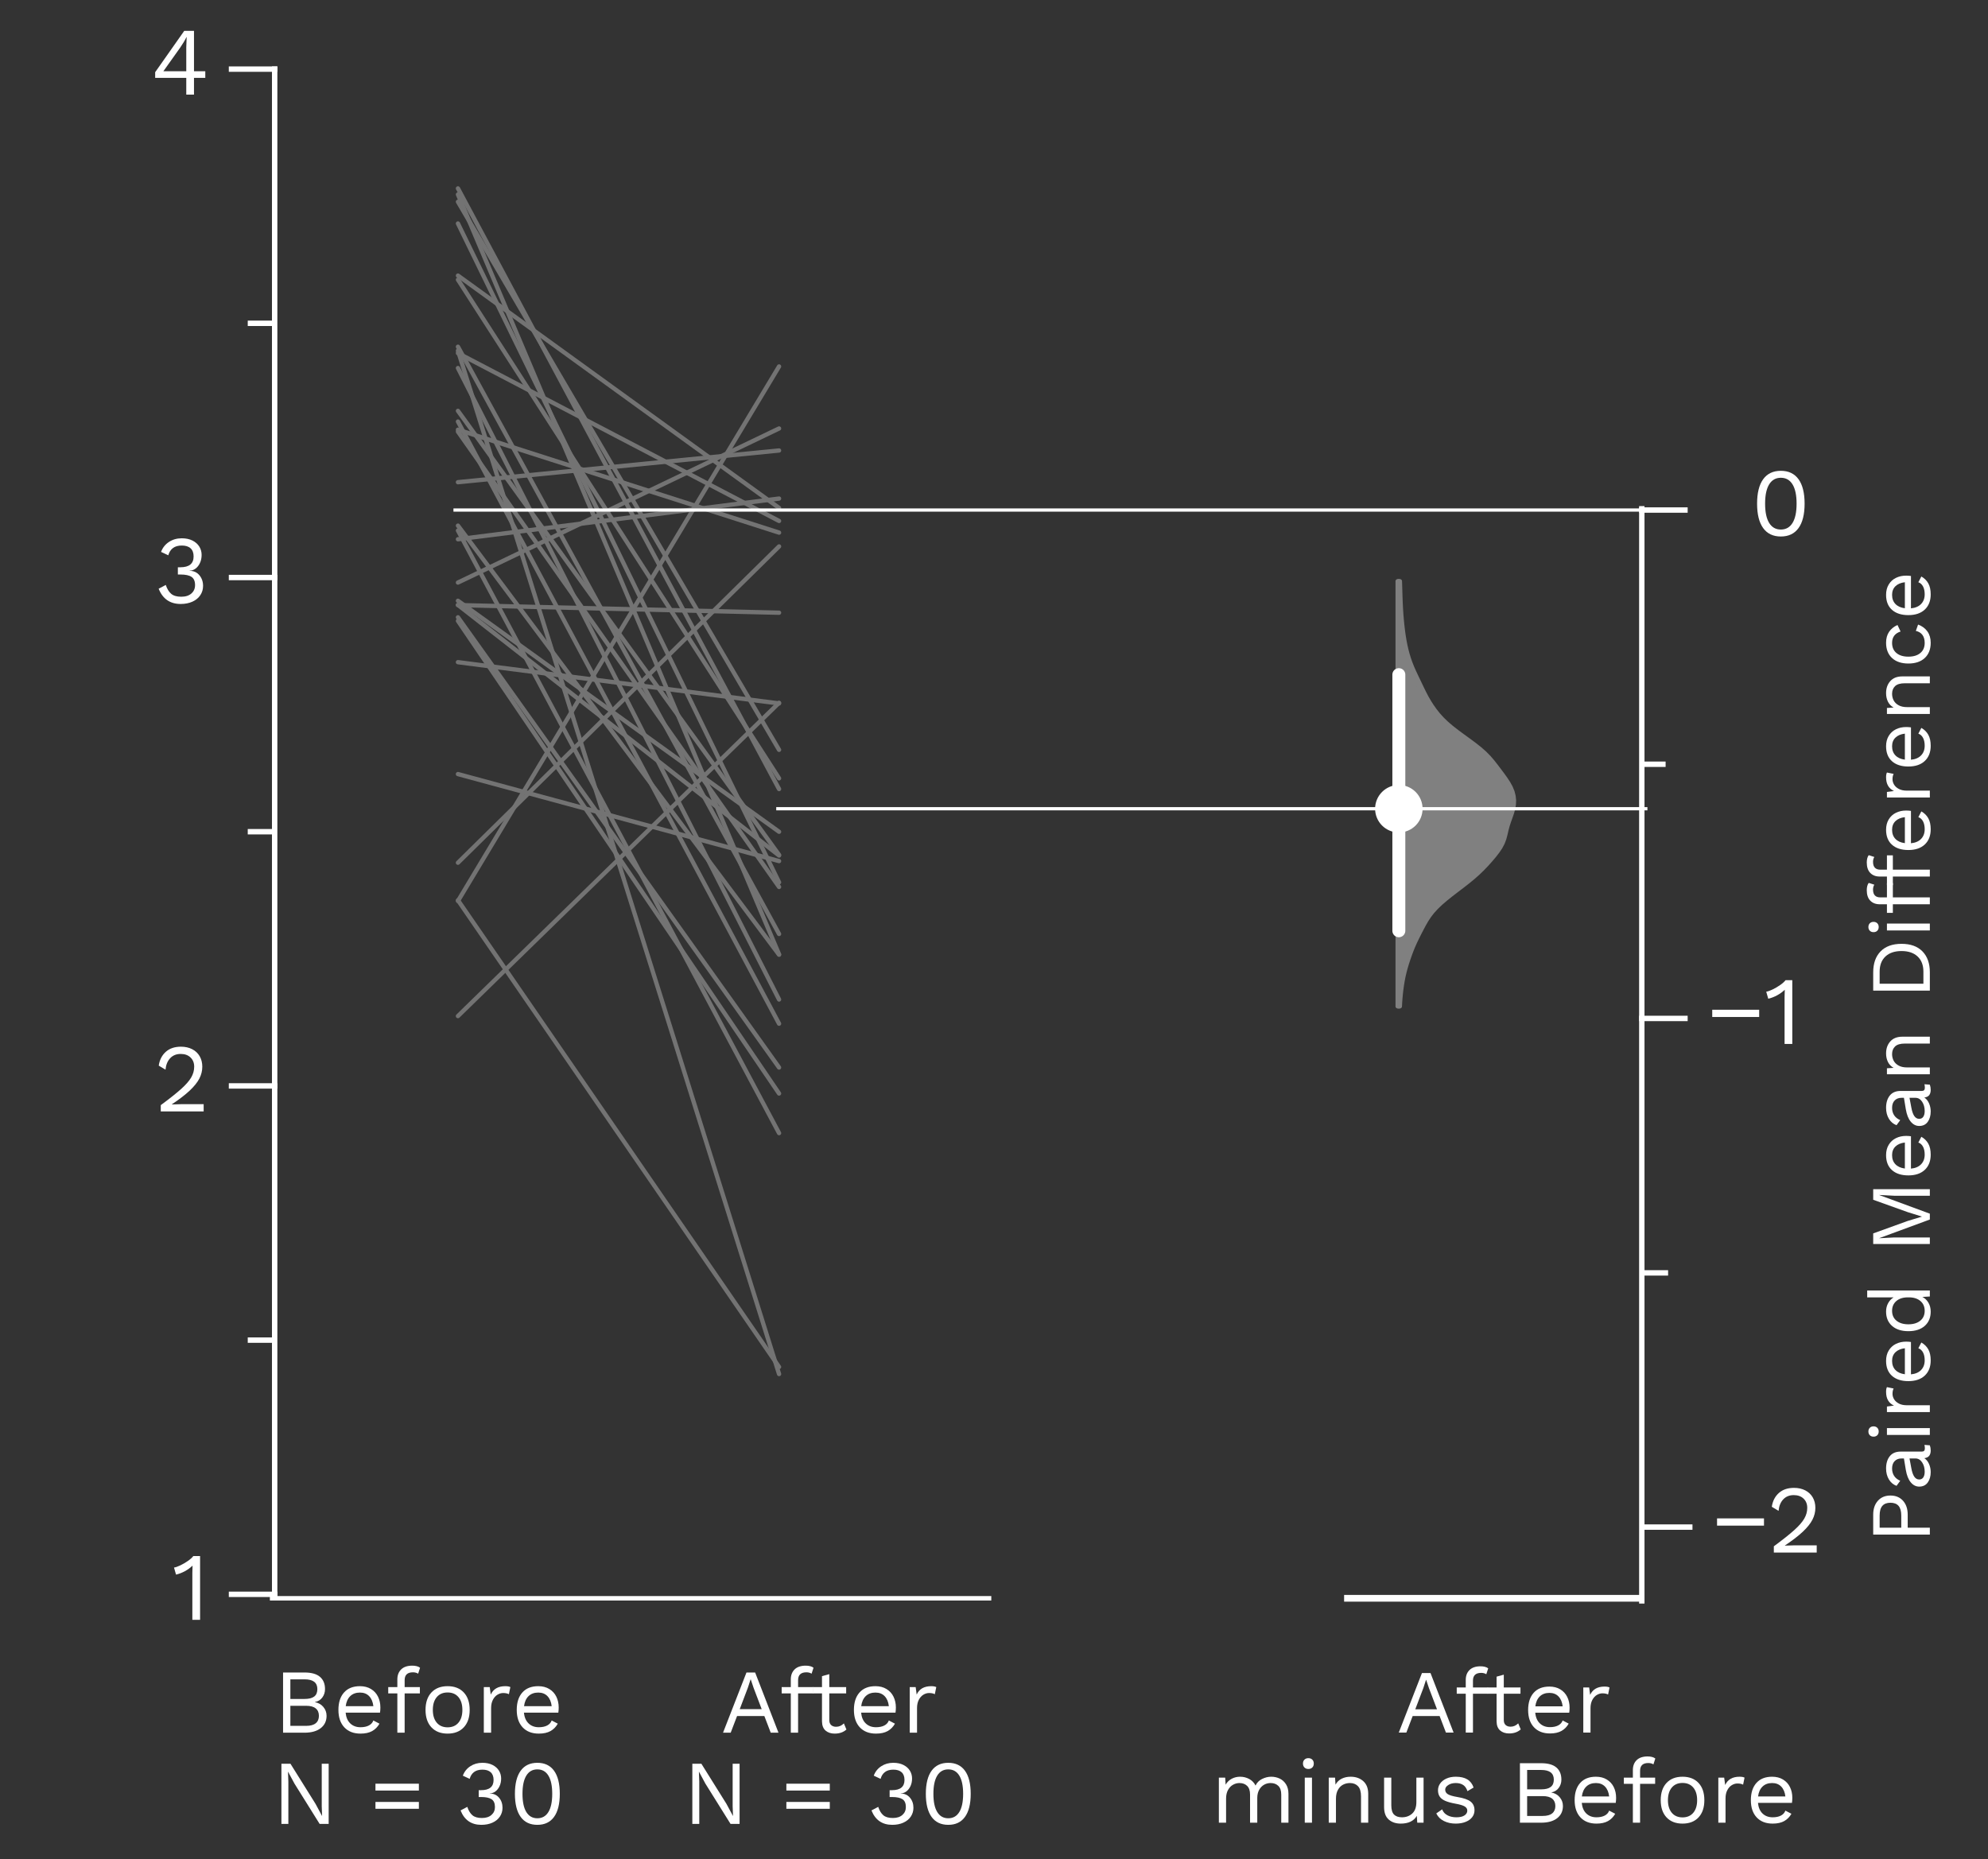 <?xml version="1.0" encoding="UTF-8" standalone="no"?>
<!DOCTYPE svg PUBLIC "-//W3C//DTD SVG 1.1//EN" "http://www.w3.org/Graphics/SVG/1.1/DTD/svg11.dtd">
<svg width="100%" height="100%" viewBox="0 0 386 361" version="1.1" xmlns="http://www.w3.org/2000/svg" xmlns:xlink="http://www.w3.org/1999/xlink" xml:space="preserve" xmlns:serif="http://www.serif.com/" style="fill-rule:evenodd;clip-rule:evenodd;stroke-linecap:square;">
    <rect x="0" y="0" width="386" height="361" fill="#333333" stroke="none"/>
    <g id="Artboard1" transform="matrix(1,0,0,0.813,-9.111,-0.681)">
        <rect x="9.111" y="0.838" width="385.107" height="443.578" style="fill:none;"/>
        <g id="paired" transform="matrix(0.838,0,0,1.031,55.448,-0.388)">
            <g id="swarm-x-axis" serif:id="swarm x axis" transform="matrix(1,0,0,1,-39.383,5.852)">
                <g id="text_2" transform="matrix(1,-1.11022e-16,0,1,151.762,396.746)">
                    <path d="M9.426,-3.867L3.107,-3.867L1.628,0L-0.147,0L5.284,-13.948L7.292,-13.948L12.702,0L10.905,0L9.426,-3.867ZM8.813,-5.452L6.932,-10.398L6.277,-12.342L6.235,-12.342L5.622,-10.461L3.72,-5.452L8.813,-5.452Z" style="fill:white;fill-rule:nonzero;"/>
                    <path d="M17.245,-10.567L20.775,-10.567L20.775,-9.109L17.245,-9.109L17.245,0L15.555,0L15.555,-9.109L13.441,-9.109L13.441,-10.567L15.555,-10.567L15.555,-12.342C15.555,-13.314 15.851,-14.089 16.442,-14.667C17.034,-15.244 17.894,-15.533 19.021,-15.533C19.401,-15.533 19.75,-15.491 20.067,-15.406C20.384,-15.322 20.634,-15.202 20.817,-15.047L20.373,-13.673C20.035,-13.885 19.634,-13.99 19.169,-13.99C17.886,-13.99 17.245,-13.385 17.245,-12.173L17.245,-10.567Z" style="fill:white;fill-rule:nonzero;"/>
                    <path d="M28.446,-0.74C27.742,-0.106 26.833,0.211 25.72,0.211C24.861,0.211 24.16,-0.021 23.617,-0.486C23.075,-0.951 22.797,-1.663 22.782,-2.621L22.782,-9.109L20.669,-9.109L20.669,-10.567L22.782,-10.567L22.782,-13.103L24.473,-13.568L24.473,-10.567L28.383,-10.567L28.383,-9.109L24.473,-9.109L24.473,-2.916C24.473,-2.409 24.618,-2.025 24.906,-1.765C25.195,-1.504 25.579,-1.374 26.058,-1.374C26.734,-1.374 27.333,-1.634 27.854,-2.156L28.446,-0.74Z" style="fill:white;fill-rule:nonzero;"/>
                    <path d="M39.901,-5.833C39.901,-5.438 39.872,-5.044 39.816,-4.649L31.849,-4.649C31.947,-3.579 32.303,-2.747 32.916,-2.156C33.529,-1.564 34.321,-1.268 35.293,-1.268C36.068,-1.268 36.713,-1.402 37.227,-1.67C37.741,-1.937 38.09,-2.325 38.273,-2.832L39.689,-2.092C39.267,-1.345 38.703,-0.775 37.999,-0.38C37.294,0.014 36.392,0.211 35.293,0.211C33.701,0.211 32.451,-0.275 31.542,-1.247C30.634,-2.219 30.179,-3.565 30.179,-5.283C30.179,-7.002 30.612,-8.348 31.479,-9.32C32.345,-10.292 33.575,-10.778 35.167,-10.778C36.153,-10.778 37.005,-10.56 37.724,-10.123C38.442,-9.686 38.985,-9.094 39.351,-8.348C39.717,-7.601 39.901,-6.763 39.901,-5.833ZM35.167,-9.299C34.237,-9.299 33.487,-9.024 32.916,-8.475C32.345,-7.925 31.997,-7.15 31.87,-6.15L38.273,-6.15C38.161,-7.136 37.837,-7.907 37.301,-8.464C36.766,-9.02 36.054,-9.299 35.167,-9.299Z" style="fill:white;fill-rule:nonzero;"/>
                    <path d="M48.1,-10.778C48.608,-10.778 48.995,-10.708 49.263,-10.567L48.925,-8.918C48.586,-9.101 48.143,-9.193 47.593,-9.193C47.142,-9.193 46.702,-9.063 46.272,-8.802C45.843,-8.541 45.49,-8.147 45.216,-7.619C44.941,-7.09 44.804,-6.453 44.804,-5.706L44.804,0L43.113,0L43.113,-10.567L44.487,-10.567L44.719,-8.834C45.311,-10.13 46.438,-10.778 48.1,-10.778Z" style="fill:white;fill-rule:nonzero;"/>
                    <path d="M3.688,21.133L1.596,21.133L-4.237,11.792L-5.716,9.045L-5.737,9.045L-5.653,11.285L-5.653,21.133L-7.259,21.133L-7.259,7.185L-5.167,7.185L0.645,16.484L2.146,19.274L2.167,19.274L2.082,17.034L2.082,7.185L3.688,7.185L3.688,21.133Z" style="fill:white;fill-rule:nonzero;"/>
                    <path d="M24.589,13.399L14.53,13.399L14.53,11.814L24.589,11.814L24.589,13.399ZM24.589,17.625L14.53,17.625L14.53,16.04L24.589,16.04L24.589,17.625Z" style="fill:white;fill-rule:nonzero;"/>
                    <path d="M39.298,6.974C40.214,6.974 40.999,7.14 41.655,7.471C42.31,7.802 42.806,8.242 43.145,8.792C43.483,9.341 43.652,9.947 43.652,10.609C43.652,11.257 43.532,11.842 43.292,12.363C43.053,12.884 42.732,13.296 42.331,13.599C41.929,13.902 41.496,14.054 41.031,14.054L41.031,14.096C41.919,14.096 42.63,14.417 43.166,15.058C43.701,15.699 43.969,16.477 43.969,17.393C43.969,18.14 43.768,18.816 43.366,19.422C42.965,20.027 42.391,20.499 41.644,20.838C40.897,21.176 40.038,21.345 39.066,21.345C36.741,21.345 35.135,20.232 34.247,18.006L35.811,17.182C36.093,18.041 36.484,18.686 36.984,19.115C37.484,19.545 38.22,19.76 39.193,19.76C40.137,19.76 40.876,19.524 41.412,19.052C41.947,18.58 42.215,17.971 42.215,17.224C42.215,16.364 41.958,15.762 41.443,15.417C40.929,15.072 40.115,14.899 39.002,14.899L38.453,14.899L38.453,13.314L39.002,13.314C40.933,13.314 41.898,12.525 41.898,10.947C41.898,10.158 41.676,9.563 41.232,9.161C40.788,8.76 40.151,8.559 39.319,8.559C38.502,8.559 37.851,8.746 37.365,9.119C36.878,9.492 36.544,10.017 36.361,10.694L34.776,9.954C35.114,9.038 35.688,8.313 36.498,7.777C37.308,7.242 38.242,6.974 39.298,6.974Z" style="fill:white;fill-rule:nonzero;"/>
                    <path d="M52.042,21.345C50.351,21.345 49.062,20.732 48.174,19.506C47.287,18.28 46.843,16.498 46.843,14.159C46.843,11.821 47.287,10.038 48.174,8.813C49.062,7.587 50.351,6.974 52.042,6.974C53.732,6.974 55.022,7.587 55.909,8.813C56.797,10.038 57.241,11.821 57.241,14.159C57.241,16.498 56.797,18.28 55.909,19.506C55.022,20.732 53.732,21.345 52.042,21.345ZM52.042,19.823C53.155,19.823 54.007,19.341 54.599,18.376C55.191,17.41 55.486,16.005 55.486,14.159C55.486,12.314 55.191,10.908 54.599,9.943C54.007,8.978 53.155,8.496 52.042,8.496C50.929,8.496 50.076,8.978 49.485,9.943C48.893,10.908 48.597,12.314 48.597,14.159C48.597,16.005 48.893,17.41 49.485,18.376C50.076,19.341 50.929,19.823 52.042,19.823Z" style="fill:white;fill-rule:nonzero;"/>
                </g>
                <g id="text_1" transform="matrix(1,-1.11022e-16,0,1,56.782,396.746)">
                    <path d="M-7.108,-13.948L-2.142,-13.948C-0.536,-13.948 0.659,-13.613 1.44,-12.944C2.222,-12.275 2.613,-11.328 2.613,-10.102C2.613,-9.369 2.406,-8.721 1.99,-8.158C1.574,-7.594 1,-7.242 0.268,-7.101L0.268,-7.08C1.085,-6.925 1.74,-6.551 2.233,-5.96C2.726,-5.368 2.973,-4.685 2.973,-3.91C2.973,-2.712 2.522,-1.761 1.62,-1.057C0.718,-0.352 -0.543,0 -2.163,0L-7.108,0L-7.108,-13.948ZM-2.121,-7.819C-1.12,-7.819 -0.377,-8.006 0.109,-8.379C0.595,-8.753 0.838,-9.327 0.838,-10.102C0.838,-11.609 -0.148,-12.363 -2.121,-12.363L-5.417,-12.363L-5.417,-7.819L-2.121,-7.819ZM-1.761,-1.585C-0.775,-1.585 -0.035,-1.786 0.458,-2.187C0.951,-2.589 1.197,-3.163 1.197,-3.91C1.197,-4.656 0.951,-5.231 0.458,-5.632C-0.035,-6.034 -0.775,-6.234 -1.761,-6.234L-5.417,-6.234L-5.417,-1.585L-1.761,-1.585Z" style="fill:white;fill-rule:nonzero;"/>
                    <path d="M15.441,-5.833C15.441,-5.438 15.413,-5.044 15.357,-4.649L7.39,-4.649C7.488,-3.579 7.844,-2.747 8.457,-2.156C9.07,-1.564 9.862,-1.268 10.834,-1.268C11.609,-1.268 12.254,-1.402 12.768,-1.67C13.282,-1.937 13.631,-2.325 13.814,-2.832L15.23,-2.092C14.807,-1.345 14.244,-0.775 13.539,-0.38C12.835,0.014 11.933,0.211 10.834,0.211C9.242,0.211 7.992,-0.275 7.083,-1.247C6.174,-2.219 5.72,-3.565 5.72,-5.283C5.72,-7.002 6.153,-8.348 7.02,-9.32C7.886,-10.292 9.115,-10.778 10.707,-10.778C11.694,-10.778 12.546,-10.56 13.265,-10.123C13.983,-9.686 14.526,-9.094 14.892,-8.348C15.258,-7.601 15.441,-6.763 15.441,-5.833ZM10.707,-9.299C9.778,-9.299 9.027,-9.024 8.457,-8.475C7.886,-7.925 7.537,-7.15 7.411,-6.15L13.814,-6.15C13.701,-7.136 13.377,-7.907 12.842,-8.464C12.307,-9.02 11.595,-9.299 10.707,-9.299Z" style="fill:white;fill-rule:nonzero;"/>
                    <path d="M21.063,-10.567L24.592,-10.567L24.592,-9.109L21.063,-9.109L21.063,0L19.372,0L19.372,-9.109L17.259,-9.109L17.259,-10.567L19.372,-10.567L19.372,-12.342C19.372,-13.314 19.668,-14.089 20.26,-14.667C20.852,-15.244 21.711,-15.533 22.838,-15.533C23.219,-15.533 23.567,-15.491 23.884,-15.406C24.201,-15.322 24.451,-15.202 24.634,-15.047L24.191,-13.673C23.853,-13.885 23.451,-13.99 22.986,-13.99C21.704,-13.99 21.063,-13.385 21.063,-12.173L21.063,-10.567Z" style="fill:white;fill-rule:nonzero;"/>
                    <path d="M31.017,-10.778C32.609,-10.778 33.859,-10.292 34.768,-9.32C35.677,-8.348 36.131,-7.002 36.131,-5.283C36.131,-3.565 35.677,-2.219 34.768,-1.247C33.859,-0.275 32.609,0.211 31.017,0.211C29.425,0.211 28.174,-0.275 27.266,-1.247C26.357,-2.219 25.902,-3.565 25.902,-5.283C25.902,-7.002 26.357,-8.348 27.266,-9.32C28.174,-10.292 29.425,-10.778 31.017,-10.778ZM31.017,-9.32C29.946,-9.32 29.108,-8.961 28.502,-8.242C27.896,-7.524 27.593,-6.537 27.593,-5.283C27.593,-4.029 27.896,-3.043 28.502,-2.325C29.108,-1.606 29.946,-1.247 31.017,-1.247C32.088,-1.247 32.926,-1.606 33.532,-2.325C34.137,-3.043 34.44,-4.029 34.44,-5.283C34.44,-6.537 34.137,-7.524 33.532,-8.242C32.926,-8.961 32.088,-9.32 31.017,-9.32Z" style="fill:white;fill-rule:nonzero;"/>
                    <path d="M44.394,-10.778C44.901,-10.778 45.289,-10.708 45.557,-10.567L45.218,-8.918C44.88,-9.101 44.437,-9.193 43.887,-9.193C43.436,-9.193 42.996,-9.063 42.566,-8.802C42.136,-8.541 41.784,-8.147 41.51,-7.619C41.235,-7.09 41.097,-6.453 41.097,-5.706L41.097,0L39.407,0L39.407,-10.567L40.78,-10.567L41.013,-8.834C41.605,-10.13 42.732,-10.778 44.394,-10.778Z" style="fill:white;fill-rule:nonzero;"/>
                    <path d="M56.757,-5.833C56.757,-5.438 56.729,-5.044 56.673,-4.649L48.705,-4.649C48.804,-3.579 49.16,-2.747 49.773,-2.156C50.386,-1.564 51.178,-1.268 52.15,-1.268C52.925,-1.268 53.57,-1.402 54.084,-1.67C54.598,-1.937 54.947,-2.325 55.13,-2.832L56.546,-2.092C56.123,-1.345 55.56,-0.775 54.855,-0.38C54.151,0.014 53.249,0.211 52.15,0.211C50.558,0.211 49.308,-0.275 48.399,-1.247C47.49,-2.219 47.036,-3.565 47.036,-5.283C47.036,-7.002 47.469,-8.348 48.336,-9.32C49.202,-10.292 50.431,-10.778 52.023,-10.778C53.01,-10.778 53.862,-10.56 54.581,-10.123C55.299,-9.686 55.842,-9.094 56.208,-8.348C56.574,-7.601 56.757,-6.763 56.757,-5.833ZM52.023,-9.299C51.094,-9.299 50.343,-9.024 49.773,-8.475C49.202,-7.925 48.853,-7.15 48.727,-6.15L55.13,-6.15C55.017,-7.136 54.693,-7.907 54.158,-8.464C53.623,-9.02 52.911,-9.299 52.023,-9.299Z" style="fill:white;fill-rule:nonzero;"/>
                    <path d="M3.459,21.133L1.366,21.133L-4.466,11.792L-5.946,9.045L-5.967,9.045L-5.882,11.285L-5.882,21.133L-7.488,21.133L-7.488,7.185L-5.396,7.185L0.415,16.484L1.916,19.274L1.937,19.274L1.853,17.034L1.853,7.185L3.459,7.185L3.459,21.133Z" style="fill:white;fill-rule:nonzero;"/>
                    <path d="M24.36,13.399L14.3,13.399L14.3,11.814L24.36,11.814L24.36,13.399ZM24.36,17.625L14.3,17.625L14.3,16.04L24.36,16.04L24.36,17.625Z" style="fill:white;fill-rule:nonzero;"/>
                    <path d="M39.069,6.974C39.984,6.974 40.77,7.14 41.425,7.471C42.08,7.802 42.577,8.242 42.915,8.792C43.253,9.341 43.422,9.947 43.422,10.609C43.422,11.257 43.302,11.842 43.063,12.363C42.823,12.884 42.503,13.296 42.101,13.599C41.7,13.902 41.267,14.054 40.802,14.054L40.802,14.096C41.689,14.096 42.401,14.417 42.936,15.058C43.471,15.699 43.739,16.477 43.739,17.393C43.739,18.14 43.538,18.816 43.137,19.422C42.735,20.027 42.161,20.499 41.414,20.838C40.668,21.176 39.808,21.345 38.836,21.345C36.511,21.345 34.905,20.232 34.018,18.006L35.582,17.182C35.863,18.041 36.254,18.686 36.755,19.115C37.255,19.545 37.991,19.76 38.963,19.76C39.907,19.76 40.647,19.524 41.182,19.052C41.717,18.58 41.985,17.971 41.985,17.224C41.985,16.364 41.728,15.762 41.214,15.417C40.699,15.072 39.886,14.899 38.773,14.899L38.223,14.899L38.223,13.314L38.773,13.314C40.703,13.314 41.668,12.525 41.668,10.947C41.668,10.158 41.446,9.563 41.002,9.161C40.559,8.76 39.921,8.559 39.09,8.559C38.273,8.559 37.621,8.746 37.135,9.119C36.649,9.492 36.314,10.017 36.131,10.694L34.546,9.954C34.884,9.038 35.458,8.313 36.268,7.777C37.079,7.242 38.012,6.974 39.069,6.974Z" style="fill:white;fill-rule:nonzero;"/>
                    <path d="M51.812,21.345C50.121,21.345 48.832,20.732 47.945,19.506C47.057,18.28 46.613,16.498 46.613,14.159C46.613,11.821 47.057,10.038 47.945,8.813C48.832,7.587 50.121,6.974 51.812,6.974C53.503,6.974 54.792,7.587 55.68,8.813C56.567,10.038 57.011,11.821 57.011,14.159C57.011,16.498 56.567,18.28 55.68,19.506C54.792,20.732 53.503,21.345 51.812,21.345ZM51.812,19.823C52.925,19.823 53.778,19.341 54.369,18.376C54.961,17.41 55.257,16.005 55.257,14.159C55.257,12.314 54.961,10.908 54.369,9.943C53.778,8.978 52.925,8.496 51.812,8.496C50.699,8.496 49.847,8.978 49.255,9.943C48.663,10.908 48.367,12.314 48.367,14.159C48.367,16.005 48.663,17.41 49.255,18.376C49.847,19.341 50.699,19.823 51.812,19.823Z" style="fill:white;fill-rule:nonzero;"/>
                </g>
                <g id="patch_4" transform="matrix(2.216,0,0,1,-152.116,-4.935)">
                    <path d="M90.197,370.54L164.597,370.54" style="fill:none;stroke:white;stroke-width:1.03px;"/>
                </g>
            </g>
            <g id="swarm-y-axis" serif:id="swarm y axis" transform="matrix(1,0,0,1,-63.251,0)">
                <g id="ytick_1">
                    <g id="m2dfb8df768" transform="matrix(1,0,0,1,71.597,370.54)">
                        <path d="M0,0L-10,0" style="fill:white;fill-rule:nonzero;stroke:white;stroke-width:1.25px;stroke-linecap:butt;"/>
                    </g>
                    <g id="text_3" transform="matrix(1,0,0,1,56.597,376.445)">
                        <path d="M-2.282,-14.769L-2.282,0L-4.073,0L-4.073,-10.83C-4.073,-11.144 -4.058,-11.718 -4.028,-12.553C-4.535,-12.061 -5.124,-11.632 -5.796,-11.267C-6.467,-10.901 -7.153,-10.636 -7.854,-10.472L-8.324,-12.106C-7.966,-12.151 -7.481,-12.318 -6.87,-12.609C-6.258,-12.9 -5.669,-13.243 -5.102,-13.639C-4.535,-14.034 -4.117,-14.411 -3.849,-14.769L-2.282,-14.769Z" style="fill:white;fill-rule:nonzero;"/>
                    </g>
                </g>
                <g transform="matrix(0.587,0,0,1,71.597,311.65)">
                    <g id="ytick_2">
                        <path id="m2dfb8df7681" serif:id="m2dfb8df768" d="M0,0L-10,0" style="fill:white;fill-rule:nonzero;stroke:white;stroke-width:1.25px;stroke-linecap:butt;"/>
                    </g>
                </g>
                <g id="ytick_3">
                    <g id="m2dfb8df7682" serif:id="m2dfb8df768" transform="matrix(1,0,0,1,71.597,252.76)">
                        <path d="M0,0L-10,0" style="fill:white;fill-rule:nonzero;stroke:white;stroke-width:1.25px;stroke-linecap:butt;"/>
                    </g>
                    <g id="text_5" transform="matrix(1,0,0,1,56.597,258.665)">
                        <path d="M-11.39,-1.454C-9.346,-2.961 -7.78,-4.203 -6.691,-5.18C-5.602,-6.157 -4.822,-7.045 -4.352,-7.843C-3.882,-8.641 -3.647,-9.48 -3.647,-10.36C-3.647,-11.241 -3.931,-11.953 -4.498,-12.497C-5.065,-13.042 -5.825,-13.314 -6.78,-13.314C-7.78,-13.314 -8.589,-12.986 -9.208,-12.33C-9.827,-11.673 -10.189,-10.786 -10.293,-9.667L-11.86,-10.607C-11.666,-11.934 -11.125,-12.997 -10.237,-13.795C-9.35,-14.593 -8.175,-14.992 -6.713,-14.992C-5.728,-14.992 -4.859,-14.798 -4.106,-14.411C-3.353,-14.023 -2.775,-13.478 -2.372,-12.777C-1.969,-12.076 -1.768,-11.27 -1.768,-10.36C-1.768,-9.406 -1.995,-8.488 -2.45,-7.608C-2.905,-6.728 -3.647,-5.803 -4.677,-4.833C-5.706,-3.864 -7.093,-2.797 -8.839,-1.633L-8.839,-1.611C-7.854,-1.656 -7.116,-1.678 -6.623,-1.678L-1.454,-1.678L-1.454,0L-11.39,0L-11.39,-1.454Z" style="fill:white;fill-rule:nonzero;"/>
                    </g>
                </g>
                <g transform="matrix(0.587,0,0,1,71.597,193.87)">
                    <g id="ytick_4">
                        <path id="m2dfb8df7683" serif:id="m2dfb8df768" d="M0,0L-10,0" style="fill:white;fill-rule:nonzero;stroke:white;stroke-width:1.25px;stroke-linecap:butt;"/>
                    </g>
                </g>
                <g id="ytick_5">
                    <g id="m2dfb8df7684" serif:id="m2dfb8df768" transform="matrix(1,0,0,1,71.597,134.98)">
                        <path d="M0,0L-10,0" style="fill:white;fill-rule:nonzero;stroke:white;stroke-width:1.25px;stroke-linecap:butt;"/>
                    </g>
                    <g id="text_7" transform="matrix(1,0,0,1,56.597,140.885)">
                        <path d="M-6.534,-14.992C-5.564,-14.992 -4.733,-14.817 -4.039,-14.466C-3.345,-14.116 -2.819,-13.65 -2.461,-13.068C-2.103,-12.486 -1.924,-11.845 -1.924,-11.144C-1.924,-10.457 -2.051,-9.838 -2.305,-9.286C-2.558,-8.734 -2.898,-8.298 -3.323,-7.977C-3.748,-7.657 -4.207,-7.496 -4.699,-7.496L-4.699,-7.451C-3.759,-7.451 -3.006,-7.112 -2.439,-6.433C-1.872,-5.755 -1.589,-4.93 -1.589,-3.961C-1.589,-3.17 -1.801,-2.454 -2.226,-1.813C-2.652,-1.171 -3.26,-0.671 -4.05,-0.313C-4.841,0.045 -5.751,0.224 -6.78,0.224C-9.242,0.224 -10.942,-0.955 -11.882,-3.312L-10.226,-4.184C-9.928,-3.274 -9.514,-2.592 -8.984,-2.137C-8.455,-1.682 -7.675,-1.454 -6.646,-1.454C-5.646,-1.454 -4.863,-1.704 -4.296,-2.204C-3.729,-2.704 -3.446,-3.349 -3.446,-4.14C-3.446,-5.05 -3.718,-5.687 -4.263,-6.053C-4.807,-6.418 -5.669,-6.601 -6.847,-6.601L-7.429,-6.601L-7.429,-8.279L-6.847,-8.279C-4.804,-8.279 -3.782,-9.115 -3.782,-10.786C-3.782,-11.621 -4.017,-12.251 -4.487,-12.676C-4.956,-13.102 -5.631,-13.314 -6.512,-13.314C-7.377,-13.314 -8.067,-13.116 -8.581,-12.721C-9.096,-12.326 -9.45,-11.77 -9.644,-11.054L-11.323,-11.837C-10.965,-12.807 -10.357,-13.575 -9.499,-14.142C-8.641,-14.709 -7.653,-14.992 -6.534,-14.992Z" style="fill:white;fill-rule:nonzero;"/>
                    </g>
                </g>
                <g transform="matrix(0.587,0,0,1,71.597,76.09)">
                    <g id="ytick_6">
                        <path id="m2dfb8df7685" serif:id="m2dfb8df768" d="M0,0L-10,0" style="fill:white;fill-rule:nonzero;stroke:white;stroke-width:1.25px;stroke-linecap:butt;"/>
                    </g>
                </g>
                <g id="ytick_7">
                    <g id="m2dfb8df7686" serif:id="m2dfb8df768" transform="matrix(1,0,0,1,71.597,17.2)">
                        <path d="M0,0L-10,0" style="fill:white;fill-rule:nonzero;stroke:white;stroke-width:1.25px;stroke-linecap:butt;"/>
                    </g>
                    <g id="text_9" transform="matrix(1,0,0,1,56.597,23.105)">
                        <path d="M-1.074,-3.871L-3.692,-3.871L-3.692,0L-5.482,0L-5.482,-3.871L-12.688,-3.871L-12.688,-5.191L-5.952,-14.769L-3.692,-14.769L-3.692,-5.415L-1.074,-5.415L-1.074,-3.871ZM-10.786,-5.415L-5.482,-5.415L-5.482,-10.942L-5.393,-13.314L-5.438,-13.314C-5.81,-12.553 -6.303,-11.733 -6.914,-10.853L-10.786,-5.415Z" style="fill:white;fill-rule:nonzero;"/>
                    </g>
                </g>
                <path id="patch_3" d="M71.597,370.54L71.597,17.2" style="fill:none;stroke:white;stroke-width:1.25px;"/>
            </g>
            <g id="pairs" transform="matrix(1,0,0,1,-39.383,0)">
                <path id="line2d_10" d="M90.197,47.936L164.597,174.902" style="fill:none;stroke:rgb(115,115,115);stroke-width:1px;stroke-linecap:round;"/>
                <path id="line2d_11" d="M90.197,136.145L164.597,100.453" style="fill:none;stroke:rgb(115,115,115);stroke-width:1px;stroke-linecap:round;"/>
                <path id="line2d_12" d="M90.197,140.368L164.597,193.878" style="fill:none;stroke:rgb(115,115,115);stroke-width:1px;stroke-linecap:round;"/>
                <path id="line2d_13" d="M90.197,180.517L164.597,200.673" style="fill:none;stroke:rgb(115,115,115);stroke-width:1px;stroke-linecap:round;"/>
                <path id="line2d_14" d="M90.197,209.75L164.597,317.868" style="fill:none;stroke:rgb(115,115,115);stroke-width:1px;stroke-linecap:round;"/>
                <path id="line2d_15" d="M90.197,236.576L164.597,164.003" style="fill:none;stroke:rgb(115,115,115);stroke-width:1px;stroke-linecap:round;"/>
                <path id="line2d_16" d="M90.197,209.914L164.597,86.085" style="fill:none;stroke:rgb(115,115,115);stroke-width:1px;stroke-linecap:round;"/>
                <path id="line2d_17" d="M90.197,52.964L164.597,205.595" style="fill:none;stroke:rgb(115,115,115);stroke-width:1px;stroke-linecap:round;"/>
                <path id="line2d_18" d="M90.197,141.369L164.597,143.135" style="fill:none;stroke:rgb(115,115,115);stroke-width:1px;stroke-linecap:round;"/>
                <path id="line2d_19" d="M90.197,145.021L164.597,254.516" style="fill:none;stroke:rgb(115,115,115);stroke-width:1px;stroke-linecap:round;"/>
                <path id="line2d_20" d="M90.197,126.118L164.597,116.689" style="fill:none;stroke:rgb(115,115,115);stroke-width:1px;stroke-linecap:round;"/>
                <path id="line2d_21" d="M90.197,122.958L164.597,222.368" style="fill:none;stroke:rgb(115,115,115);stroke-width:1px;stroke-linecap:round;"/>
                <path id="line2d_22" d="M90.197,96.372L164.597,199.236" style="fill:none;stroke:rgb(115,115,115);stroke-width:1px;stroke-linecap:round;"/>
                <path id="line2d_23" d="M90.197,65.982L164.597,181.505" style="fill:none;stroke:rgb(115,115,115);stroke-width:1px;stroke-linecap:round;"/>
                <path id="line2d_24" d="M90.197,154.594L164.597,164.149" style="fill:none;stroke:rgb(115,115,115);stroke-width:1px;stroke-linecap:round;"/>
                <path id="line2d_25" d="M90.197,124.095L164.597,263.692" style="fill:none;stroke:rgb(115,115,115);stroke-width:1px;stroke-linecap:round;"/>
                <path id="line2d_26" d="M90.197,44.834L164.597,183.987" style="fill:none;stroke:rgb(115,115,115);stroke-width:1px;stroke-linecap:round;"/>
                <path id="line2d_27" d="M90.197,65.033L164.597,118.856" style="fill:none;stroke:rgb(115,115,115);stroke-width:1px;stroke-linecap:round;"/>
                <path id="line2d_28" d="M90.197,144.199L164.597,248.496" style="fill:none;stroke:rgb(115,115,115);stroke-width:1px;stroke-linecap:round;"/>
                <path id="line2d_29" d="M90.197,46.244L164.597,222.275" style="fill:none;stroke:rgb(115,115,115);stroke-width:1px;stroke-linecap:round;"/>
                <path id="line2d_30" d="M90.197,98.848L164.597,238.342" style="fill:none;stroke:rgb(115,115,115);stroke-width:1px;stroke-linecap:round;"/>
                <path id="line2d_31" d="M90.197,86.453L164.597,232.74" style="fill:none;stroke:rgb(115,115,115);stroke-width:1px;stroke-linecap:round;"/>
                <path id="line2d_32" d="M90.197,101.185L164.597,206.665" style="fill:none;stroke:rgb(115,115,115);stroke-width:1px;stroke-linecap:round;"/>
                <path id="line2d_33" d="M90.197,100.736L164.597,124.577" style="fill:none;stroke:rgb(115,115,115);stroke-width:1px;stroke-linecap:round;"/>
                <path id="line2d_34" d="M90.197,112.896L164.597,105.553" style="fill:none;stroke:rgb(115,115,115);stroke-width:1px;stroke-linecap:round;"/>
                <path id="line2d_35" d="M90.197,141.334L164.597,199.381" style="fill:none;stroke:rgb(115,115,115);stroke-width:1px;stroke-linecap:round;"/>
                <path id="line2d_36" d="M90.197,81.514L164.597,217.558" style="fill:none;stroke:rgb(115,115,115);stroke-width:1px;stroke-linecap:round;"/>
                <path id="line2d_37" d="M90.197,82.419L164.597,319.506" style="fill:none;stroke:rgb(115,115,115);stroke-width:1px;stroke-linecap:round;"/>
                <path id="line2d_38" d="M90.197,83.001L164.597,121.876" style="fill:none;stroke:rgb(115,115,115);stroke-width:1px;stroke-linecap:round;"/>
                <path id="line2d_39" d="M90.197,201.052L164.597,127.778" style="fill:none;stroke:rgb(115,115,115);stroke-width:1px;stroke-linecap:round;"/>
            </g>
            <g id="contrast-axis" serif:id="contrast axis" transform="matrix(1,0,0,1,86.115,0)">
                <g id="ytick_8" transform="matrix(1,0,0,1,1.114,117.837)">
                    <g id="m27666e4dbc" transform="matrix(1,0,0,1,238.997,237.128)">
                        <path d="M0,0L10,0" style="fill:white;fill-rule:nonzero;stroke:white;stroke-width:1.25px;stroke-linecap:butt;"/>
                    </g>
                    <g id="text_11" transform="matrix(1,0,0,1,253.997,243.033)">
                        <rect x="1.32" y="-7.921" width="10.875" height="1.678" style="fill:white;fill-rule:nonzero;"/>
                        <path d="M14.478,-1.454C16.521,-2.961 18.088,-4.203 19.177,-5.18C20.266,-6.157 21.045,-7.045 21.515,-7.843C21.985,-8.641 22.22,-9.48 22.22,-10.36C22.22,-11.241 21.937,-11.953 21.37,-12.497C20.803,-13.042 20.042,-13.314 19.087,-13.314C18.088,-13.314 17.278,-12.986 16.659,-12.33C16.04,-11.673 15.679,-10.786 15.574,-9.667L14.008,-10.607C14.202,-11.934 14.742,-12.997 15.63,-13.795C16.518,-14.593 17.692,-14.992 19.154,-14.992C20.139,-14.992 21.008,-14.798 21.761,-14.411C22.515,-14.023 23.093,-13.478 23.495,-12.777C23.898,-12.076 24.1,-11.27 24.1,-10.36C24.1,-9.406 23.872,-8.488 23.417,-7.608C22.962,-6.728 22.22,-5.803 21.191,-4.833C20.161,-3.864 18.774,-2.797 17.029,-1.633L17.029,-1.611C18.013,-1.656 18.752,-1.678 19.244,-1.678L24.413,-1.678L24.413,0L14.478,0L14.478,-1.454Z" style="fill:white;fill-rule:nonzero;"/>
                    </g>
                </g>
                <g transform="matrix(0.519,0,0,1,239.575,296.074)">
                    <g id="ytick_9">
                        <path id="m27666e4dbc1" serif:id="m27666e4dbc" d="M0,0L10,0" style="fill:white;fill-rule:nonzero;stroke:white;stroke-width:1.25px;stroke-linecap:butt;"/>
                    </g>
                </g>
                <g id="ytick_81" serif:id="ytick_8">
                    <g id="m27666e4dbc2" serif:id="m27666e4dbc" transform="matrix(1,0,0,1,238.997,237.128)">
                        <path d="M0,0L10,0" style="fill:white;fill-rule:nonzero;stroke:white;stroke-width:1.25px;stroke-linecap:butt;"/>
                    </g>
                    <g id="text_111" serif:id="text_11" transform="matrix(1,0,0,1,253.997,243.033)">
                        <rect x="1.32" y="-7.921" width="10.875" height="1.678" style="fill:white;fill-rule:nonzero;"/>
                        <path d="M19.87,-14.769L19.87,0L18.08,0L18.08,-10.83C18.08,-11.144 18.095,-11.718 18.125,-12.553C17.618,-12.061 17.029,-11.632 16.357,-11.267C15.686,-10.901 15,-10.636 14.299,-10.472L13.829,-12.106C14.187,-12.151 14.672,-12.318 15.283,-12.609C15.895,-12.9 16.484,-13.243 17.051,-13.639C17.618,-14.034 18.036,-14.411 18.304,-14.769L19.87,-14.769Z" style="fill:white;fill-rule:nonzero;"/>
                    </g>
                </g>
                <g transform="matrix(0.519,0,0,1,238.997,178.238)">
                    <g id="ytick_91" serif:id="ytick_9">
                        <path id="m27666e4dbc3" serif:id="m27666e4dbc" d="M0,0L10,0" style="fill:white;fill-rule:nonzero;stroke:white;stroke-width:1.25px;stroke-linecap:butt;"/>
                    </g>
                </g>
                <g id="ytick_10">
                    <g id="m27666e4dbc4" serif:id="m27666e4dbc" transform="matrix(1,0,0,1,238.997,119.348)">
                        <path d="M0,0L10,0" style="fill:white;fill-rule:nonzero;stroke:white;stroke-width:1.25px;stroke-linecap:butt;"/>
                    </g>
                    <g id="text_13" transform="matrix(1,0,0,1,264.254,125.253)">
                        <path d="M6.959,0.224C5.169,0.224 3.804,-0.425 2.864,-1.723C1.924,-3.021 1.454,-4.908 1.454,-7.384C1.454,-9.861 1.924,-11.748 2.864,-13.046C3.804,-14.343 5.169,-14.992 6.959,-14.992C8.749,-14.992 10.114,-14.343 11.054,-13.046C11.994,-11.748 12.464,-9.861 12.464,-7.384C12.464,-4.908 11.994,-3.021 11.054,-1.723C10.114,-0.425 8.749,0.224 6.959,0.224ZM6.959,-1.387C8.138,-1.387 9.04,-1.898 9.667,-2.92C10.293,-3.942 10.607,-5.43 10.607,-7.384C10.607,-9.339 10.293,-10.827 9.667,-11.848C9.04,-12.87 8.138,-13.381 6.959,-13.381C5.781,-13.381 4.878,-12.87 4.252,-11.848C3.625,-10.827 3.312,-9.339 3.312,-7.384C3.312,-5.43 3.625,-3.942 4.252,-2.92C4.878,-1.898 5.781,-1.387 6.959,-1.387Z" style="fill:white;fill-rule:nonzero;"/>
                    </g>
                </g>
                <g id="patch_5" transform="matrix(1,0,0,2.136,-4.26326e-14,-135.159)">
                    <path d="M238.997,237.128L238.997,119.348" style="fill:none;stroke:white;stroke-width:1.25px;"/>
                </g>
                <g id="patch_41" serif:id="patch_4" transform="matrix(0.916,0,0,1,88.115,0.918)">
                    <path d="M90.197,370.54L164.597,370.54" style="fill:none;stroke:white;stroke-width:1.56px;"/>
                </g>
                <g id="ES-and-95CI" serif:id="ES and 95CI" transform="matrix(1,0,0,1,-19.095,0)">
                    <g id="bootstrap-difference" serif:id="bootstrap difference" transform="matrix(1.428,0,0,1,-86.45,467.303)">
                        <path d="M201.875,-232.93L201.798,-232.93L201.798,-233.926L201.798,-234.922L201.798,-235.917L201.798,-236.913L201.798,-237.909L201.798,-238.905L201.798,-239.901L201.798,-240.897L201.798,-241.892L201.798,-242.888L201.798,-243.884L201.798,-244.88L201.798,-245.876L201.798,-246.872L201.798,-247.867L201.798,-248.863L201.798,-249.859L201.798,-250.855L201.798,-251.851L201.798,-252.847L201.798,-253.843L201.798,-254.838L201.798,-255.834L201.798,-256.83L201.798,-257.826L201.798,-258.822L201.798,-259.818L201.798,-260.813L201.798,-261.809L201.798,-262.805L201.798,-263.801L201.798,-264.797L201.798,-265.793L201.798,-266.789L201.798,-267.784L201.798,-268.78L201.798,-269.776L201.798,-270.772L201.798,-271.768L201.798,-272.764L201.798,-273.759L201.798,-274.755L201.798,-275.751L201.798,-276.747L201.798,-277.743L201.798,-278.739L201.798,-279.735L201.798,-280.73L201.798,-281.726L201.798,-282.722L201.798,-283.718L201.798,-284.714L201.798,-285.71L201.798,-286.705L201.798,-287.701L201.798,-288.697L201.798,-289.693L201.798,-290.689L201.798,-291.685L201.798,-292.68L201.798,-293.676L201.798,-294.672L201.798,-295.668L201.798,-296.664L201.798,-297.66L201.798,-298.656L201.798,-299.651L201.798,-300.647L201.798,-301.643L201.798,-302.639L201.798,-303.635L201.798,-304.631L201.798,-305.626L201.798,-306.622L201.798,-307.618L201.798,-308.614L201.798,-309.61L201.798,-310.606L201.798,-311.602L201.798,-312.597L201.798,-313.593L201.798,-314.589L201.798,-315.585L201.798,-316.581L201.798,-317.577L201.798,-318.572L201.798,-319.568L201.798,-320.564L201.798,-321.56L201.798,-322.556L201.798,-323.552L201.798,-324.547L201.798,-325.543L201.798,-326.539L201.798,-327.535L201.798,-328.531L201.798,-329.527L201.798,-330.523L201.798,-331.518L201.885,-331.518L201.908,-330.523L201.93,-329.527L201.951,-328.531L201.973,-327.535L202,-326.539L202.033,-325.543L202.074,-324.547L202.123,-323.552L202.182,-322.556L202.25,-321.56L202.327,-320.564L202.415,-319.568L202.517,-318.572L202.635,-317.577L202.773,-316.581L202.932,-315.585L203.117,-314.589L203.329,-313.593L203.574,-312.597L203.85,-311.602L204.155,-310.606L204.481,-309.61L204.816,-308.614L205.151,-307.618L205.485,-306.622L205.827,-305.626L206.192,-304.631L206.593,-303.635L207.037,-302.639L207.529,-301.643L208.079,-300.647L208.706,-299.651L209.426,-298.656L210.239,-297.66L211.131,-296.664L212.075,-295.668L213.037,-294.672L213.978,-293.676L214.859,-292.68L215.648,-291.685L216.333,-290.689L216.93,-289.693L217.476,-288.697L218.004,-287.701L218.526,-286.705L219.028,-285.71L219.483,-284.714L219.862,-283.718L220.146,-282.722L220.324,-281.726L220.397,-280.73L220.369,-279.735L220.251,-278.739L220.059,-277.743L219.819,-276.747L219.568,-275.751L219.343,-274.755L219.159,-273.759L218.998,-272.764L218.811,-271.768L218.547,-270.772L218.178,-269.776L217.708,-268.78L217.164,-267.784L216.574,-266.789L215.949,-265.793L215.282,-264.797L214.562,-263.801L213.776,-262.805L212.928,-261.809L212.034,-260.813L211.118,-259.818L210.21,-258.822L209.338,-257.826L208.525,-256.83L207.793,-255.834L207.157,-254.838L206.619,-253.843L206.163,-252.847L205.763,-251.851L205.392,-250.855L205.032,-249.859L204.681,-248.863L204.345,-247.867L204.034,-246.872L203.75,-245.876L203.489,-244.88L203.246,-243.884L203.018,-242.888L202.809,-241.892L202.622,-240.897L202.46,-239.901L202.324,-238.905L202.209,-237.909L202.113,-236.913L202.031,-235.917L201.965,-234.922L201.913,-233.926L201.875,-232.93Z" style="fill:rgb(128,128,128);fill-rule:nonzero;stroke:rgb(128,128,128);stroke-width:0.97px;stroke-linecap:butt;stroke-linejoin:round;stroke-miterlimit:1.414;"/>
                    </g>
                    <g id="paired-mean-diff" serif:id="paired mean diff" transform="matrix(1,0,0,1,201.797,188.545)">
                        <path d="M0,5C1.326,5 2.598,4.473 3.536,3.536C4.473,2.598 5,1.326 5,0C5,-1.326 4.473,-2.598 3.536,-3.536C2.598,-4.473 1.326,-5 0,-5C-1.326,-5 -2.598,-4.473 -3.536,-3.536C-4.473,-2.598 -5,-1.326 -5,0C-5,1.326 -4.473,2.598 -3.536,3.536C-2.598,4.473 -1.326,5 0,5Z" style="fill:white;fill-rule:nonzero;stroke:white;stroke-width:1px;stroke-linecap:butt;"/>
                    </g>
                    <path id="_95CI" serif:id="95CI" d="M201.797,216.815L201.797,157.482" style="fill:white;fill-rule:nonzero;stroke:white;stroke-width:3px;stroke-linecap:round;"/>
                </g>
                <g id="text_21" serif:id="text_2" transform="matrix(1,-1.11022e-16,0,1,182.546,402.563)">
                    <path d="M9.604,-3.822L3.359,-3.822L1.897,0L0.143,0L5.51,-13.784L7.494,-13.784L12.841,0L11.066,0L9.604,-3.822ZM8.998,-5.388L7.139,-10.275L6.492,-12.197L6.45,-12.197L5.845,-10.338L3.965,-5.388L8.998,-5.388Z" style="fill:white;fill-rule:nonzero;"/>
                    <path d="M17.331,-10.442L20.819,-10.442L20.819,-9.001L17.331,-9.001L17.331,0L15.66,0L15.66,-9.001L13.572,-9.001L13.572,-10.442L15.66,-10.442L15.66,-12.197C15.66,-13.157 15.953,-13.923 16.538,-14.494C17.122,-15.065 17.972,-15.35 19.086,-15.35C19.461,-15.35 19.806,-15.309 20.119,-15.225C20.433,-15.142 20.68,-15.023 20.861,-14.87L20.422,-13.512C20.088,-13.721 19.691,-13.826 19.232,-13.826C17.965,-13.826 17.331,-13.227 17.331,-12.03L17.331,-10.442Z" style="fill:white;fill-rule:nonzero;"/>
                    <path d="M28.4,-0.731C27.704,-0.104 26.806,0.209 25.706,0.209C24.857,0.209 24.164,-0.021 23.628,-0.48C23.092,-0.94 22.817,-1.643 22.803,-2.59L22.803,-9.001L20.715,-9.001L20.715,-10.442L22.803,-10.442L22.803,-12.949L24.474,-13.408L24.474,-10.442L28.338,-10.442L28.338,-9.001L24.474,-9.001L24.474,-2.882C24.474,-2.381 24.617,-2.001 24.902,-1.744C25.187,-1.486 25.567,-1.358 26.04,-1.358C26.709,-1.358 27.3,-1.615 27.815,-2.13L28.4,-0.731Z" style="fill:white;fill-rule:nonzero;"/>
                    <path d="M39.72,-5.764C39.72,-5.374 39.692,-4.985 39.636,-4.595L31.763,-4.595C31.86,-3.537 32.212,-2.715 32.817,-2.13C33.423,-1.545 34.206,-1.253 35.167,-1.253C35.933,-1.253 36.57,-1.385 37.078,-1.65C37.586,-1.914 37.931,-2.297 38.112,-2.799L39.511,-2.068C39.093,-1.33 38.536,-0.766 37.84,-0.376C37.144,0.014 36.253,0.209 35.167,0.209C33.594,0.209 32.358,-0.272 31.46,-1.232C30.562,-2.193 30.113,-3.523 30.113,-5.221C30.113,-6.92 30.541,-8.25 31.397,-9.21C32.253,-10.171 33.468,-10.651 35.042,-10.651C36.016,-10.651 36.859,-10.435 37.569,-10.004C38.279,-9.572 38.815,-8.987 39.177,-8.25C39.539,-7.512 39.72,-6.683 39.72,-5.764ZM35.042,-9.189C34.123,-9.189 33.381,-8.918 32.817,-8.375C32.253,-7.832 31.909,-7.066 31.784,-6.077L38.112,-6.077C38,-7.052 37.68,-7.814 37.151,-8.364C36.622,-8.914 35.919,-9.189 35.042,-9.189Z" style="fill:white;fill-rule:nonzero;"/>
                    <path d="M47.823,-10.651C48.324,-10.651 48.707,-10.582 48.972,-10.442L48.638,-8.813C48.303,-8.994 47.865,-9.085 47.322,-9.085C46.876,-9.085 46.441,-8.956 46.017,-8.699C45.592,-8.441 45.244,-8.051 44.972,-7.529C44.701,-7.007 44.565,-6.377 44.565,-5.639L44.565,0L42.894,0L42.894,-10.442L44.252,-10.442L44.482,-8.73C45.066,-10.011 46.18,-10.651 47.823,-10.651Z" style="fill:white;fill-rule:nonzero;"/>
                    <path d="M-29.409,10.234C-28.713,10.234 -28.062,10.376 -27.456,10.662C-26.851,10.947 -26.36,11.389 -25.984,11.988C-25.608,12.587 -25.42,13.325 -25.42,14.202L-25.42,20.885L-27.091,20.885L-27.091,14.369C-27.091,13.464 -27.317,12.792 -27.77,12.353C-28.222,11.915 -28.817,11.696 -29.555,11.696C-30.112,11.696 -30.624,11.831 -31.09,12.103C-31.557,12.374 -31.933,12.771 -32.218,13.293C-32.504,13.815 -32.646,14.438 -32.646,15.162L-32.646,20.885L-34.317,20.885L-34.317,14.369C-34.317,13.464 -34.543,12.792 -34.996,12.353C-35.448,11.915 -36.043,11.696 -36.781,11.696C-37.283,11.696 -37.77,11.824 -38.243,12.082C-38.717,12.339 -39.107,12.74 -39.413,13.283C-39.719,13.826 -39.872,14.501 -39.872,15.309L-39.872,20.885L-41.543,20.885L-41.543,10.442L-40.081,10.442L-39.977,12.071C-39.615,11.459 -39.138,10.999 -38.546,10.693C-37.954,10.387 -37.317,10.234 -36.635,10.234C-35.869,10.234 -35.163,10.408 -34.515,10.756C-33.868,11.104 -33.377,11.612 -33.043,12.28C-32.737,11.612 -32.235,11.104 -31.539,10.756C-30.843,10.408 -30.133,10.234 -29.409,10.234Z" style="fill:white;fill-rule:nonzero;"/>
                    <path d="M-20.805,8.437C-21.18,8.437 -21.483,8.323 -21.713,8.093C-21.943,7.863 -22.058,7.56 -22.058,7.184C-22.058,6.808 -21.943,6.506 -21.713,6.276C-21.483,6.046 -21.18,5.931 -20.805,5.931C-20.429,5.931 -20.126,6.046 -19.896,6.276C-19.666,6.506 -19.551,6.808 -19.551,7.184C-19.551,7.56 -19.666,7.863 -19.896,8.093C-20.126,8.323 -20.429,8.437 -20.805,8.437ZM-19.969,20.885L-21.64,20.885L-21.64,10.442L-19.969,10.442L-19.969,20.885Z" style="fill:white;fill-rule:nonzero;"/>
                    <path d="M-11.01,10.234C-9.826,10.234 -8.851,10.575 -8.086,11.257C-7.32,11.939 -6.937,12.921 -6.937,14.202L-6.937,20.885L-8.608,20.885L-8.608,14.786C-8.608,13.7 -8.841,12.914 -9.307,12.426C-9.774,11.939 -10.397,11.696 -11.177,11.696C-11.734,11.696 -12.256,11.817 -12.743,12.061C-13.23,12.305 -13.631,12.701 -13.944,13.251C-14.257,13.801 -14.414,14.494 -14.414,15.329L-14.414,20.885L-16.085,20.885L-16.085,10.442L-14.623,10.442L-14.518,12.071C-14.17,11.445 -13.69,10.982 -13.077,10.683C-12.464,10.383 -11.775,10.234 -11.01,10.234Z" style="fill:white;fill-rule:nonzero;"/>
                    <path d="M5.886,10.442L5.886,20.885L4.424,20.885L4.32,19.298C3.624,20.495 2.378,21.094 0.582,21.094C-0.546,21.094 -1.469,20.78 -2.186,20.154C-2.903,19.527 -3.261,18.567 -3.261,17.272L-3.261,10.442L-1.59,10.442L-1.59,16.833C-1.59,17.85 -1.382,18.57 -0.964,18.995C-0.546,19.419 0.066,19.632 0.874,19.632C1.835,19.632 2.632,19.339 3.265,18.755C3.899,18.17 4.216,17.293 4.216,16.123L4.216,10.442L5.886,10.442Z" style="fill:white;fill-rule:nonzero;"/>
                    <path d="M13.321,21.094C12.319,21.094 11.414,20.895 10.606,20.498C9.799,20.102 9.207,19.513 8.831,18.734L10.189,17.794C10.425,18.407 10.836,18.866 11.421,19.172C12.006,19.479 12.695,19.632 13.488,19.632C14.31,19.632 14.936,19.486 15.368,19.193C15.8,18.901 16.015,18.532 16.015,18.086C16.015,17.683 15.814,17.359 15.41,17.115C15.006,16.871 14.296,16.659 13.28,16.478C12.277,16.297 11.483,16.078 10.899,15.82C10.314,15.563 9.889,15.235 9.625,14.839C9.36,14.442 9.228,13.951 9.228,13.366C9.228,12.795 9.395,12.273 9.729,11.8C10.063,11.327 10.544,10.947 11.17,10.662C11.797,10.376 12.521,10.234 13.342,10.234C14.456,10.234 15.351,10.439 16.026,10.85C16.701,11.26 17.185,11.89 17.477,12.74L16.057,13.575C15.834,12.907 15.497,12.426 15.044,12.134C14.592,11.842 14.024,11.696 13.342,11.696C12.66,11.696 12.082,11.849 11.609,12.155C11.135,12.461 10.899,12.816 10.899,13.22C10.899,13.68 11.104,14.035 11.515,14.285C11.926,14.536 12.66,14.752 13.718,14.933C15.166,15.169 16.19,15.524 16.788,15.998C17.387,16.471 17.686,17.139 17.686,18.003C17.686,18.601 17.509,19.134 17.154,19.6C16.799,20.067 16.29,20.432 15.629,20.697C14.968,20.961 14.198,21.094 13.321,21.094Z" style="fill:white;fill-rule:nonzero;"/>
                    <path d="M28.212,7.101L33.12,7.101C34.707,7.101 35.887,7.432 36.66,8.093C37.433,8.754 37.819,9.691 37.819,10.902C37.819,11.626 37.614,12.266 37.203,12.823C36.792,13.38 36.225,13.728 35.501,13.868L35.501,13.888C36.309,14.042 36.956,14.411 37.443,14.995C37.931,15.58 38.174,16.255 38.174,17.021C38.174,18.205 37.729,19.144 36.838,19.841C35.947,20.537 34.7,20.885 33.099,20.885L28.212,20.885L28.212,7.101ZM33.141,13.157C34.13,13.157 34.864,12.973 35.344,12.604C35.825,12.235 36.065,11.668 36.065,10.902C36.065,9.412 35.09,8.667 33.141,8.667L29.883,8.667L29.883,13.157L33.141,13.157ZM33.496,19.318C34.471,19.318 35.202,19.12 35.689,18.723C36.176,18.326 36.42,17.759 36.42,17.021C36.42,16.283 36.176,15.716 35.689,15.319C35.202,14.922 34.471,14.724 33.496,14.724L29.883,14.724L29.883,19.318L33.496,19.318Z" style="fill:white;fill-rule:nonzero;"/>
                    <path d="M50.496,15.121C50.496,15.51 50.469,15.9 50.413,16.29L42.539,16.29C42.637,17.348 42.988,18.17 43.594,18.755C44.2,19.339 44.983,19.632 45.943,19.632C46.709,19.632 47.346,19.499 47.854,19.235C48.363,18.97 48.707,18.588 48.888,18.086L50.288,18.817C49.87,19.555 49.313,20.119 48.617,20.509C47.921,20.899 47.029,21.094 45.943,21.094C44.37,21.094 43.134,20.613 42.236,19.653C41.338,18.692 40.889,17.362 40.889,15.664C40.889,13.965 41.317,12.635 42.174,11.675C43.03,10.714 44.245,10.234 45.818,10.234C46.793,10.234 47.635,10.449 48.345,10.881C49.055,11.313 49.591,11.897 49.953,12.635C50.315,13.373 50.496,14.202 50.496,15.121ZM45.818,11.696C44.899,11.696 44.158,11.967 43.594,12.51C43.03,13.053 42.685,13.819 42.56,14.807L48.888,14.807C48.777,13.833 48.457,13.07 47.928,12.52C47.398,11.97 46.695,11.696 45.818,11.696Z" style="fill:white;fill-rule:nonzero;"/>
                    <path d="M56.052,10.442L59.54,10.442L59.54,11.883L56.052,11.883L56.052,20.885L54.381,20.885L54.381,11.883L52.292,11.883L52.292,10.442L54.381,10.442L54.381,8.688C54.381,7.727 54.673,6.962 55.258,6.391C55.843,5.82 56.692,5.534 57.806,5.534C58.182,5.534 58.527,5.576 58.84,5.66C59.153,5.743 59.4,5.862 59.581,6.015L59.143,7.372C58.809,7.164 58.412,7.059 57.952,7.059C56.685,7.059 56.052,7.658 56.052,8.855L56.052,10.442Z" style="fill:white;fill-rule:nonzero;"/>
                    <path d="M65.888,10.234C67.462,10.234 68.698,10.714 69.596,11.675C70.494,12.635 70.943,13.965 70.943,15.664C70.943,17.362 70.494,18.692 69.596,19.653C68.698,20.613 67.462,21.094 65.888,21.094C64.315,21.094 63.079,20.613 62.181,19.653C61.283,18.692 60.834,17.362 60.834,15.664C60.834,13.965 61.283,12.635 62.181,11.675C63.079,10.714 64.315,10.234 65.888,10.234ZM65.888,11.675C64.83,11.675 64.002,12.03 63.403,12.74C62.805,13.45 62.505,14.424 62.505,15.664C62.505,16.903 62.805,17.877 63.403,18.588C64.002,19.298 64.83,19.653 65.888,19.653C66.947,19.653 67.775,19.298 68.374,18.588C68.972,17.877 69.272,16.903 69.272,15.664C69.272,14.424 68.972,13.45 68.374,12.74C67.775,12.03 66.947,11.675 65.888,11.675Z" style="fill:white;fill-rule:nonzero;"/>
                    <path d="M79.109,10.234C79.61,10.234 79.993,10.303 80.257,10.442L79.923,12.071C79.589,11.89 79.15,11.8 78.607,11.8C78.162,11.8 77.727,11.929 77.302,12.186C76.877,12.444 76.529,12.834 76.258,13.356C75.986,13.878 75.851,14.508 75.851,15.246L75.851,20.885L74.18,20.885L74.18,10.442L75.537,10.442L75.767,12.155C76.352,10.874 77.466,10.234 79.109,10.234Z" style="fill:white;fill-rule:nonzero;"/>
                    <path d="M91.326,15.121C91.326,15.51 91.298,15.9 91.243,16.29L83.369,16.29C83.467,17.348 83.818,18.17 84.424,18.755C85.029,19.339 85.813,19.632 86.773,19.632C87.539,19.632 88.176,19.499 88.684,19.235C89.193,18.97 89.537,18.588 89.718,18.086L91.117,18.817C90.7,19.555 90.143,20.119 89.447,20.509C88.75,20.899 87.859,21.094 86.773,21.094C85.2,21.094 83.964,20.613 83.066,19.653C82.168,18.692 81.719,17.362 81.719,15.664C81.719,13.965 82.147,12.635 83.004,11.675C83.86,10.714 85.075,10.234 86.648,10.234C87.623,10.234 88.465,10.449 89.175,10.881C89.885,11.313 90.421,11.897 90.783,12.635C91.145,13.373 91.326,14.202 91.326,15.121ZM86.648,11.696C85.729,11.696 84.988,11.967 84.424,12.51C83.86,13.053 83.515,13.819 83.39,14.807L89.718,14.807C89.607,13.833 89.286,13.07 88.757,12.52C88.228,11.97 87.525,11.696 86.648,11.696Z" style="fill:white;fill-rule:nonzero;"/>
                </g>
                <g transform="matrix(7.30759e-17,-1.193,1.193,7.30759e-17,116.268,636.741)">
                    <path d="M238.62,147.816C239.731,147.816 240.625,148.119 241.303,148.724C241.981,149.33 242.32,150.144 242.32,151.166C242.32,152.188 241.981,153.002 241.303,153.608C240.625,154.213 239.731,154.516 238.62,154.516L236.07,154.516L236.07,158.816L234.736,158.816L234.736,147.816L238.62,147.816ZM238.42,153.266C239.275,153.266 239.906,153.091 240.311,152.741C240.717,152.391 240.92,151.866 240.92,151.166C240.92,150.466 240.717,149.941 240.311,149.591C239.906,149.241 239.275,149.066 238.42,149.066L236.07,149.066L236.07,153.266L238.42,153.266Z" style="fill:white;fill-rule:nonzero;"/>
                    <path d="M251.486,157.849C251.709,157.849 251.931,157.822 252.153,157.766L252.07,158.816C251.759,158.927 251.425,158.983 251.07,158.983C250.636,158.983 250.295,158.888 250.045,158.699C249.795,158.511 249.636,158.194 249.57,157.749C249.314,158.138 248.939,158.441 248.445,158.658C247.95,158.874 247.431,158.983 246.886,158.983C246.064,158.983 245.386,158.791 244.853,158.408C244.32,158.024 244.053,157.472 244.053,156.749C244.053,156.116 244.331,155.569 244.886,155.108C245.442,154.647 246.248,154.327 247.303,154.149L249.52,153.783L249.52,153.316C249.52,152.761 249.348,152.316 249.003,151.983C248.659,151.649 248.181,151.483 247.57,151.483C247.014,151.483 246.534,151.616 246.128,151.883C245.723,152.149 245.409,152.544 245.186,153.066L244.203,152.349C244.425,151.727 244.839,151.233 245.445,150.866C246.05,150.499 246.759,150.316 247.57,150.316C248.559,150.316 249.353,150.555 249.953,151.033C250.553,151.511 250.853,152.216 250.853,153.149L250.853,157.249C250.853,157.449 250.903,157.599 251.003,157.699C251.103,157.799 251.264,157.849 251.486,157.849ZM246.953,157.816C247.653,157.816 248.256,157.649 248.761,157.316C249.267,156.983 249.52,156.549 249.52,156.016L249.52,154.866L247.653,155.216C246.909,155.349 246.353,155.541 245.986,155.791C245.62,156.041 245.436,156.361 245.436,156.749C245.436,157.094 245.57,157.358 245.836,157.541C246.103,157.724 246.475,157.816 246.953,157.816Z" style="fill:white;fill-rule:nonzero;"/>
                    <path d="M254.753,148.883C254.453,148.883 254.211,148.791 254.028,148.608C253.845,148.424 253.753,148.183 253.753,147.883C253.753,147.583 253.845,147.341 254.028,147.158C254.211,146.974 254.453,146.883 254.753,146.883C255.053,146.883 255.295,146.974 255.478,147.158C255.661,147.341 255.753,147.583 255.753,147.883C255.753,148.183 255.661,148.424 255.478,148.608C255.295,148.791 255.053,148.883 254.753,148.883ZM255.42,158.816L254.086,158.816L254.086,150.483L255.42,150.483L255.42,158.816Z" style="fill:white;fill-rule:nonzero;"/>
                    <path d="M262.453,150.316C262.853,150.316 263.159,150.372 263.37,150.483L263.103,151.783C262.836,151.638 262.486,151.566 262.053,151.566C261.698,151.566 261.35,151.669 261.011,151.874C260.673,152.08 260.395,152.391 260.178,152.808C259.961,153.224 259.853,153.727 259.853,154.316L259.853,158.816L258.52,158.816L258.52,150.483L259.603,150.483L259.786,151.849C260.253,150.827 261.142,150.316 262.453,150.316Z" style="fill:white;fill-rule:nonzero;"/>
                    <path d="M272.203,154.216C272.203,154.527 272.181,154.838 272.136,155.149L265.853,155.149C265.931,155.994 266.211,156.649 266.695,157.116C267.178,157.583 267.803,157.816 268.57,157.816C269.181,157.816 269.689,157.711 270.095,157.499C270.5,157.288 270.775,156.983 270.92,156.583L272.036,157.166C271.703,157.755 271.259,158.205 270.703,158.516C270.148,158.827 269.436,158.983 268.57,158.983C267.314,158.983 266.328,158.599 265.611,157.833C264.895,157.066 264.536,156.005 264.536,154.649C264.536,153.294 264.878,152.233 265.561,151.466C266.245,150.699 267.214,150.316 268.47,150.316C269.248,150.316 269.92,150.488 270.486,150.833C271.053,151.177 271.481,151.644 271.77,152.233C272.059,152.822 272.203,153.483 272.203,154.216ZM268.47,151.483C267.736,151.483 267.145,151.699 266.695,152.133C266.245,152.566 265.97,153.177 265.87,153.966L270.92,153.966C270.831,153.188 270.575,152.58 270.153,152.141C269.731,151.702 269.17,151.483 268.47,151.483Z" style="fill:white;fill-rule:nonzero;"/>
                    <path d="M282.136,146.649L282.136,158.816L280.97,158.816L280.886,157.366C280.642,157.855 280.267,158.247 279.761,158.541C279.256,158.836 278.681,158.983 278.036,158.983C276.87,158.983 275.945,158.597 275.261,157.824C274.578,157.052 274.236,155.994 274.236,154.649C274.236,153.305 274.578,152.247 275.261,151.474C275.945,150.702 276.87,150.316 278.036,150.316C278.648,150.316 279.195,150.449 279.678,150.716C280.161,150.983 280.536,151.338 280.803,151.783L280.803,146.649L282.136,146.649ZM278.186,157.816C278.986,157.816 279.623,157.538 280.095,156.983C280.567,156.427 280.803,155.683 280.803,154.749L280.803,154.549C280.803,153.616 280.567,152.872 280.095,152.316C279.623,151.761 278.986,151.483 278.186,151.483C277.375,151.483 276.736,151.769 276.27,152.341C275.803,152.913 275.57,153.683 275.57,154.649C275.57,155.616 275.803,156.386 276.27,156.958C276.736,157.53 277.375,157.816 278.186,157.816Z" style="fill:white;fill-rule:nonzero;"/>
                    <path d="M301.803,158.816L300.536,158.816L300.536,151.899L300.686,148.999L300.67,148.999L297.053,158.816L295.92,158.816L292.303,148.999L292.286,148.999L292.436,151.899L292.436,158.816L291.17,158.816L291.17,147.816L293.22,147.816L295.636,154.499L296.47,157.249L296.503,157.249L297.353,154.516L299.753,147.816L301.803,147.816L301.803,158.816Z" style="fill:white;fill-rule:nonzero;"/>
                    <path d="M312.153,154.216C312.153,154.527 312.131,154.838 312.086,155.149L305.803,155.149C305.881,155.994 306.161,156.649 306.645,157.116C307.128,157.583 307.753,157.816 308.52,157.816C309.131,157.816 309.639,157.711 310.045,157.499C310.45,157.288 310.725,156.983 310.87,156.583L311.986,157.166C311.653,157.755 311.209,158.205 310.653,158.516C310.098,158.827 309.386,158.983 308.52,158.983C307.264,158.983 306.278,158.599 305.561,157.833C304.845,157.066 304.486,156.005 304.486,154.649C304.486,153.294 304.828,152.233 305.511,151.466C306.195,150.699 307.164,150.316 308.42,150.316C309.198,150.316 309.87,150.488 310.436,150.833C311.003,151.177 311.431,151.644 311.72,152.233C312.009,152.822 312.153,153.483 312.153,154.216ZM308.42,151.483C307.686,151.483 307.095,151.699 306.645,152.133C306.195,152.566 305.92,153.177 305.82,153.966L310.87,153.966C310.781,153.188 310.525,152.58 310.103,152.141C309.681,151.702 309.12,151.483 308.42,151.483Z" style="fill:white;fill-rule:nonzero;"/>
                    <path d="M321.52,157.849C321.742,157.849 321.964,157.822 322.186,157.766L322.103,158.816C321.792,158.927 321.459,158.983 321.103,158.983C320.67,158.983 320.328,158.888 320.078,158.699C319.828,158.511 319.67,158.194 319.603,157.749C319.348,158.138 318.973,158.441 318.478,158.658C317.984,158.874 317.464,158.983 316.92,158.983C316.098,158.983 315.42,158.791 314.886,158.408C314.353,158.024 314.086,157.472 314.086,156.749C314.086,156.116 314.364,155.569 314.92,155.108C315.475,154.647 316.281,154.327 317.336,154.149L319.553,153.783L319.553,153.316C319.553,152.761 319.381,152.316 319.036,151.983C318.692,151.649 318.214,151.483 317.603,151.483C317.048,151.483 316.567,151.616 316.161,151.883C315.756,152.149 315.442,152.544 315.22,153.066L314.236,152.349C314.459,151.727 314.873,151.233 315.478,150.866C316.084,150.499 316.792,150.316 317.603,150.316C318.592,150.316 319.386,150.555 319.986,151.033C320.586,151.511 320.886,152.216 320.886,153.149L320.886,157.249C320.886,157.449 320.936,157.599 321.036,157.699C321.136,157.799 321.298,157.849 321.52,157.849ZM316.986,157.816C317.686,157.816 318.289,157.649 318.795,157.316C319.3,156.983 319.553,156.549 319.553,156.016L319.553,154.866L317.686,155.216C316.942,155.349 316.386,155.541 316.02,155.791C315.653,156.041 315.47,156.361 315.47,156.749C315.47,157.094 315.603,157.358 315.87,157.541C316.136,157.724 316.509,157.816 316.986,157.816Z" style="fill:white;fill-rule:nonzero;"/>
                    <path d="M328.17,150.316C329.114,150.316 329.892,150.588 330.503,151.133C331.114,151.677 331.42,152.461 331.42,153.483L331.42,158.816L330.086,158.816L330.086,153.949C330.086,153.083 329.9,152.455 329.528,152.066C329.156,151.677 328.659,151.483 328.036,151.483C327.592,151.483 327.175,151.58 326.786,151.774C326.398,151.969 326.078,152.286 325.828,152.724C325.578,153.163 325.453,153.716 325.453,154.383L325.453,158.816L324.12,158.816L324.12,150.483L325.286,150.483L325.37,151.783C325.648,151.283 326.031,150.913 326.52,150.674C327.009,150.436 327.559,150.316 328.17,150.316Z" style="fill:white;fill-rule:nonzero;"/>
                    <path d="M343.92,147.816C345.653,147.816 347.009,148.294 347.986,149.249C348.964,150.205 349.453,151.561 349.453,153.316C349.453,155.072 348.964,156.427 347.986,157.383C347.009,158.338 345.653,158.816 343.92,158.816L340.37,158.816L340.37,147.816L343.92,147.816ZM344.053,157.566C345.309,157.566 346.289,157.191 346.995,156.441C347.7,155.691 348.053,154.649 348.053,153.316C348.053,151.983 347.7,150.941 346.995,150.191C346.289,149.441 345.309,149.066 344.053,149.066L341.703,149.066L341.703,157.566L344.053,157.566Z" style="fill:white;fill-rule:nonzero;"/>
                    <path d="M352.72,148.883C352.42,148.883 352.178,148.791 351.995,148.608C351.811,148.424 351.72,148.183 351.72,147.883C351.72,147.583 351.811,147.341 351.995,147.158C352.178,146.974 352.42,146.883 352.72,146.883C353.02,146.883 353.261,146.974 353.445,147.158C353.628,147.341 353.72,147.583 353.72,147.883C353.72,148.183 353.628,148.424 353.445,148.608C353.261,148.791 353.02,148.883 352.72,148.883ZM353.386,158.816L352.053,158.816L352.053,150.483L353.386,150.483L353.386,158.816Z" style="fill:white;fill-rule:nonzero;"/>
                    <path d="M358.47,150.483L361.253,150.483L361.253,151.633L358.47,151.633L358.47,158.816L357.136,158.816L357.136,151.633L355.47,151.633L355.47,150.483L357.136,150.483L357.136,149.083C357.136,148.316 357.37,147.705 357.836,147.249C358.303,146.794 358.981,146.566 359.87,146.566C360.17,146.566 360.445,146.599 360.695,146.666C360.945,146.733 361.142,146.827 361.286,146.949L360.936,148.033C360.67,147.866 360.353,147.783 359.986,147.783C358.975,147.783 358.47,148.261 358.47,149.216L358.47,150.483Z" style="fill:white;fill-rule:nonzero;"/>
                    <path d="M363.853,150.483L366.636,150.483L366.636,151.633L363.853,151.633L363.853,158.816L362.52,158.816L362.52,151.633L360.853,151.633L360.853,150.483L362.52,150.483L362.52,149.083C362.52,148.316 362.753,147.705 363.22,147.249C363.686,146.794 364.364,146.566 365.253,146.566C365.553,146.566 365.828,146.599 366.078,146.666C366.328,146.733 366.525,146.827 366.67,146.949L366.32,148.033C366.053,147.866 365.736,147.783 365.37,147.783C364.359,147.783 363.853,148.261 363.853,149.216L363.853,150.483Z" style="fill:white;fill-rule:nonzero;"/>
                    <path d="M375.336,154.216C375.336,154.527 375.314,154.838 375.27,155.149L368.986,155.149C369.064,155.994 369.345,156.649 369.828,157.116C370.311,157.583 370.936,157.816 371.703,157.816C372.314,157.816 372.823,157.711 373.228,157.499C373.634,157.288 373.909,156.983 374.053,156.583L375.17,157.166C374.836,157.755 374.392,158.205 373.836,158.516C373.281,158.827 372.57,158.983 371.703,158.983C370.448,158.983 369.461,158.599 368.745,157.833C368.028,157.066 367.67,156.005 367.67,154.649C367.67,153.294 368.011,152.233 368.695,151.466C369.378,150.699 370.348,150.316 371.603,150.316C372.381,150.316 373.053,150.488 373.62,150.833C374.186,151.177 374.614,151.644 374.903,152.233C375.192,152.822 375.336,153.483 375.336,154.216ZM371.603,151.483C370.87,151.483 370.278,151.699 369.828,152.133C369.378,152.566 369.103,153.177 369.003,153.966L374.053,153.966C373.964,153.188 373.709,152.58 373.286,152.141C372.864,151.702 372.303,151.483 371.603,151.483Z" style="fill:white;fill-rule:nonzero;"/>
                    <path d="M381.803,150.316C382.203,150.316 382.509,150.372 382.72,150.483L382.453,151.783C382.186,151.638 381.836,151.566 381.403,151.566C381.048,151.566 380.7,151.669 380.361,151.874C380.023,152.08 379.745,152.391 379.528,152.808C379.311,153.224 379.203,153.727 379.203,154.316L379.203,158.816L377.87,158.816L377.87,150.483L378.953,150.483L379.136,151.849C379.603,150.827 380.492,150.316 381.803,150.316Z" style="fill:white;fill-rule:nonzero;"/>
                    <path d="M391.553,154.216C391.553,154.527 391.531,154.838 391.486,155.149L385.203,155.149C385.281,155.994 385.561,156.649 386.045,157.116C386.528,157.583 387.153,157.816 387.92,157.816C388.531,157.816 389.039,157.711 389.445,157.499C389.85,157.288 390.125,156.983 390.27,156.583L391.386,157.166C391.053,157.755 390.609,158.205 390.053,158.516C389.498,158.827 388.786,158.983 387.92,158.983C386.664,158.983 385.678,158.599 384.961,157.833C384.245,157.066 383.886,156.005 383.886,154.649C383.886,153.294 384.228,152.233 384.911,151.466C385.595,150.699 386.564,150.316 387.82,150.316C388.598,150.316 389.27,150.488 389.836,150.833C390.403,151.177 390.831,151.644 391.12,152.233C391.409,152.822 391.553,153.483 391.553,154.216ZM387.82,151.483C387.086,151.483 386.495,151.699 386.045,152.133C385.595,152.566 385.32,153.177 385.22,153.966L390.27,153.966C390.181,153.188 389.925,152.58 389.503,152.141C389.081,151.702 388.52,151.483 387.82,151.483Z" style="fill:white;fill-rule:nonzero;"/>
                    <path d="M398.136,150.316C399.081,150.316 399.859,150.588 400.47,151.133C401.081,151.677 401.386,152.461 401.386,153.483L401.386,158.816L400.053,158.816L400.053,153.949C400.053,153.083 399.867,152.455 399.495,152.066C399.123,151.677 398.625,151.483 398.003,151.483C397.559,151.483 397.142,151.58 396.753,151.774C396.364,151.969 396.045,152.286 395.795,152.724C395.545,153.163 395.42,153.716 395.42,154.383L395.42,158.816L394.086,158.816L394.086,150.483L395.253,150.483L395.336,151.783C395.614,151.283 395.998,150.913 396.486,150.674C396.975,150.436 397.525,150.316 398.136,150.316Z" style="fill:white;fill-rule:nonzero;"/>
                    <path d="M407.92,150.316C408.753,150.316 409.456,150.508 410.028,150.891C410.6,151.274 411.048,151.822 411.37,152.533L410.103,153.133C409.748,152.033 409.009,151.483 407.886,151.483C407.053,151.483 406.4,151.763 405.928,152.324C405.456,152.886 405.22,153.661 405.22,154.649C405.22,155.638 405.456,156.413 405.928,156.974C406.4,157.536 407.053,157.816 407.886,157.816C408.531,157.816 409.05,157.669 409.445,157.374C409.839,157.08 410.098,156.655 410.22,156.099L411.453,156.533C411.164,157.311 410.72,157.913 410.12,158.341C409.52,158.769 408.786,158.983 407.92,158.983C406.664,158.983 405.678,158.599 404.961,157.833C404.245,157.066 403.886,156.005 403.886,154.649C403.886,153.294 404.245,152.233 404.961,151.466C405.678,150.699 406.664,150.316 407.92,150.316Z" style="fill:white;fill-rule:nonzero;"/>
                    <path d="M420.953,154.216C420.953,154.527 420.931,154.838 420.886,155.149L414.603,155.149C414.681,155.994 414.961,156.649 415.445,157.116C415.928,157.583 416.553,157.816 417.32,157.816C417.931,157.816 418.439,157.711 418.845,157.499C419.25,157.288 419.525,156.983 419.67,156.583L420.786,157.166C420.453,157.755 420.009,158.205 419.453,158.516C418.898,158.827 418.186,158.983 417.32,158.983C416.064,158.983 415.078,158.599 414.361,157.833C413.645,157.066 413.286,156.005 413.286,154.649C413.286,153.294 413.628,152.233 414.311,151.466C414.995,150.699 415.964,150.316 417.22,150.316C417.998,150.316 418.67,150.488 419.236,150.833C419.803,151.177 420.231,151.644 420.52,152.233C420.809,152.822 420.953,153.483 420.953,154.216ZM417.22,151.483C416.486,151.483 415.895,151.699 415.445,152.133C414.995,152.566 414.72,153.177 414.62,153.966L419.67,153.966C419.581,153.188 419.325,152.58 418.903,152.141C418.481,151.702 417.92,151.483 417.22,151.483Z" style="fill:white;fill-rule:nonzero;"/>
                </g>
            </g>
            <g id="control-mean" serif:id="control mean" transform="matrix(1.848,0,0,1,-116.221,5.32907e-15)">
                <path d="M90.197,119.348L238.997,119.348" style="fill:none;stroke:white;stroke-width:0.75px;stroke-linecap:butt;"/>
            </g>
            <g id="test-mean" serif:id="test mean" transform="matrix(2.686,0,0,1,-316.542,-1.06581e-14)">
                <path d="M164.597,188.545L238.997,188.545" style="fill:none;stroke:white;stroke-width:0.75px;stroke-linecap:butt;"/>
            </g>
        </g>
    </g>
</svg>
